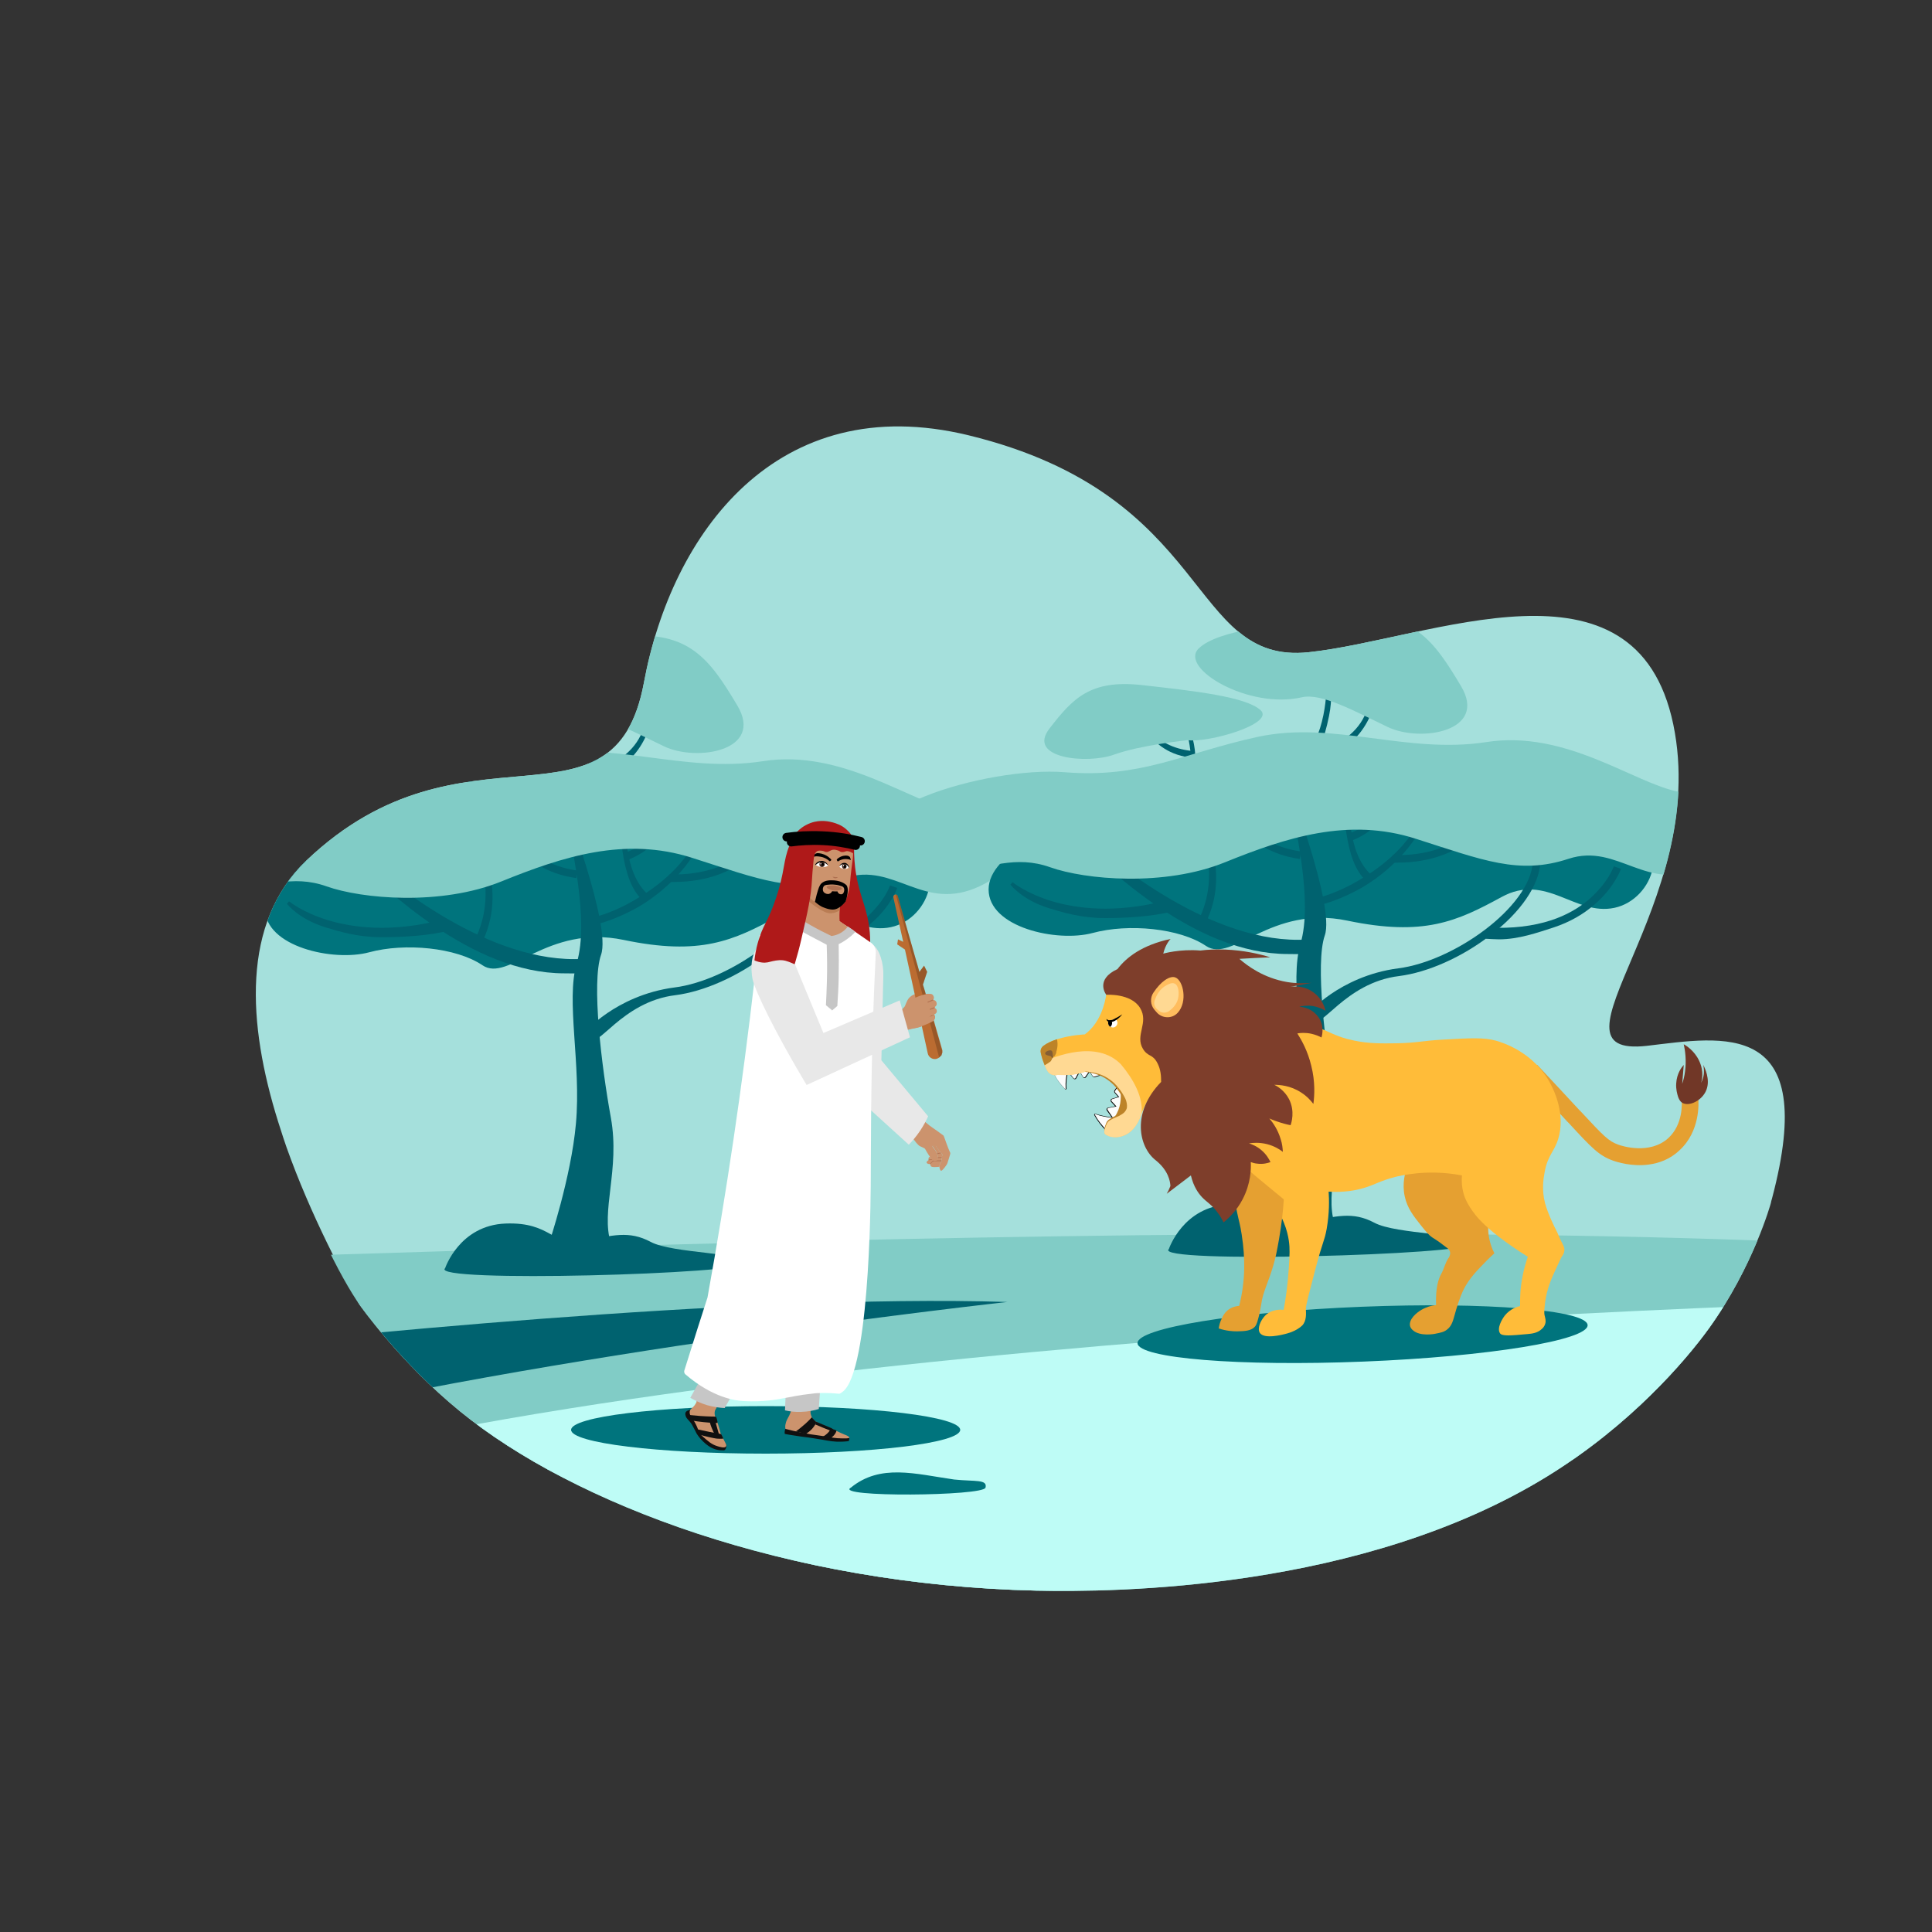 <?xml version="1.0" encoding="utf-8"?>
<!-- Generator: Adobe Illustrator 26.0.1, SVG Export Plug-In . SVG Version: 6.00 Build 0)  -->
<svg version="1.1" id="Layer_1" xmlns="http://www.w3.org/2000/svg" xmlns:xlink="http://www.w3.org/1999/xlink" x="0px" y="0px"
	 viewBox="0 0 1000 1000" style="enable-background:new 0 0 1000 1000;" xml:space="preserve">
<rect x="0" y="0" width="1000" height="1000" fill="#333333" stroke="none"/>
<style type="text/css">
	.st0{clip-path:url(#SVGID_00000057866465029000726490000010301495581715169980_);fill:#A5E0DC;}
	.st1{opacity:0.11;clip-path:url(#SVGID_00000057866465029000726490000010301495581715169980_);}
	.st2{clip-path:url(#SVGID_00000057866465029000726490000010301495581715169980_);fill:#81CCC6;}
	.st3{clip-path:url(#SVGID_00000057866465029000726490000010301495581715169980_);fill:#BEFCF6;}
	.st4{clip-path:url(#SVGID_00000057866465029000726490000010301495581715169980_);fill:#00626F;}
	.st5{clip-path:url(#SVGID_00000057866465029000726490000010301495581715169980_);fill:#00747D;}
	.st6{clip-path:url(#SVGID_00000057866465029000726490000010301495581715169980_);}
	.st7{fill:#00626F;}
	.st8{fill:#00747D;}
	.st9{fill:#81CCC6;}
	.st10{fill:#CC936D;}
	.st11{opacity:0.41;fill:#C47947;}
	.st12{fill:#AF7151;}
	.st13{fill:#BB6C31;}
	.st14{opacity:0.19;}
	.st15{fill:#E8E8E8;}
	.st16{fill:#101010;}
	.st17{fill:#C6C6C6;}
	.st18{fill:#AF1919;}
	.st19{fill:#FFFFFF;}
	.st20{fill:#BA7D54;}
	.st21{fill:#513328;}
	.st22{fill:none;stroke:#000000;stroke-width:4.438;stroke-linecap:round;stroke-linejoin:round;stroke-miterlimit:10;}
	.st23{fill:#E5A031;}
	.st24{fill-rule:evenodd;clip-rule:evenodd;fill:#713727;}
	.st25{fill:#FFBC39;}
	.st26{fill:#FCFCFC;}
	.st27{fill:#BD8328;}
	.st28{fill:#FFD993;}
	.st29{fill:#845E34;}
	.st30{fill:#7E3E2B;}
	.st31{fill:#FFBD5E;}
</style>
<g>
	<g>
		<g>
			<defs>
				<path id="SVGID_1_" d="M917.2,620.3c-0.3,1-0.5,1.7-0.6,2.4c0,0-9,32.8-32.1,64.9c-12,16.6-40.5,50-83.7,76.6
					c-95.9,59-223.9,60-264.3,59.1c-129.1-2.9-239.7-44.9-298.4-92.8c-30.8-25.1-51.8-54.9-51.8-54.9c-9.6-13.6-27.8-48.3-42.4-95.2
					c-15.7-50.3-19.2-102.7,14.7-135c81.5-77.6,159.1-8.4,174.7-92.1c14.3-77.2,68.8-152.1,168.1-128
					c127.4,31,113.3,118.8,175.9,112.3c62.5-6.6,169.5-55.7,188.9,37.4c19.3,93.1-71.3,172.9-13.6,166.3
					C891.7,536.7,942,526.7,917.2,620.3z"/>
			</defs>
			<clipPath id="SVGID_00000059292387587880566590000013276744472834274967_">
				<use xlink:href="#SVGID_1_"  style="overflow:visible;"/>
			</clipPath>
			<path style="clip-path:url(#SVGID_00000059292387587880566590000013276744472834274967_);fill:#A5E0DC;" d="M917.2,620.3
				c-0.2,0.8-0.4,1.6-0.6,2.4c-8.9,32.6-20,57.5-28.4,73.6c-7.3,14-12.6,21.4-12.6,21.4c-40.7,28.8-163.8,107.8-339.2,105.6
				c-166.5-2.1-283-76.3-324.4-105.6c-6.6-9.9-15.8-24.2-25.8-42.1c-14.3-25.5-31.3-59.8-42.4-95.2c-15.7-50.3-19.2-102.7,14.7-135
				c81.5-77.6,159.1-8.4,174.7-92.1c14.3-77.2,68.8-152.1,168.1-128c127.4,31,113.3,118.8,175.9,112.3
				c62.5-6.6,169.5-55.7,188.9,37.4c19.3,93.1-71.3,172.9-13.6,166.3C891.7,536.7,942,526.7,917.2,620.3z"/>
			<path style="opacity:0.11;clip-path:url(#SVGID_00000059292387587880566590000013276744472834274967_);" d="M507.4,698.3
				l-9.3-13.7l9.5,12.7C507.4,697.5,507.4,697.8,507.4,698.3z"/>
			<path style="clip-path:url(#SVGID_00000059292387587880566590000013276744472834274967_);fill:#81CCC6;" d="M1120.4,660
				c-16.5,28.6-39.3,53.2-64.8,74c-52.7,42.6-115.5,70.9-179.7,91.5c0.8-0.2,1.6-0.5,2.4-0.8c-205.2,0.1-413.1,0.2-608.1,0.1
				c0.3,0.1,0.5,0.2,0.8,0.3C184.3,794.3,96.1,741,60.2,652.4C191,651.1,877.9,617.8,1120.4,660z"/>
			<path style="clip-path:url(#SVGID_00000059292387587880566590000013276744472834274967_);fill:#BEFCF6;" d="M1114.4,669.9
				c-15.9,24.5-36.3,45.7-58.8,64.1c-50.2,40.7-109.8,68.2-170.8,88.6c-206.2,6.2-417.9,0.3-614.7,2.3c-3.9-1.4-7.9-2.9-11.8-4.4
				c-26.1-9.9-51.6-21.8-75.6-36c-13.1-7.8-25.9-16.3-38-25.6C431.1,686.6,958.9,672.5,1114.4,669.9z"/>
			<path style="clip-path:url(#SVGID_00000059292387587880566590000013276744472834274967_);fill:#00626F;" d="M521.4,673.9
				c0,0-239.5,26.3-399.3,66.1c-13.3-12.3-25-25.4-35.1-39.2C163.2,692.3,383.1,669.6,521.4,673.9z"/>
			<path style="clip-path:url(#SVGID_00000059292387587880566590000013276744472834274967_);fill:#00747D;" d="M440.4,770
				c15.3-12.5,33.3-7.1,53.5-4.2c10.9,1.1,17.3-0.2,16.2,4.2C509.1,774.4,431.2,775.1,440.4,770z"/>
			<g style="clip-path:url(#SVGID_00000059292387587880566590000013276744472834274967_);">
				<g>
					<path class="st7" d="M240.8,421.9c3.8-6,4.1-14.2,3-24c-0.9-7.3-3.4-12.2-3.5-12.4l-1.5,0.6c0.1,0.2,7.4,21-0.9,34L240.8,421.9
						z"/>
				</g>
				<g>
					<path class="st7" d="M243.3,402.2l0.3-3.5c-9.1-0.7-17.6-4-22.6-11c-3.7-5.2-5.4-10.5-5.4-10.5l-1.5,0.3
						c0,0.2,1.2,5.8,5.4,11.7C223.4,394.6,230.6,401.3,243.3,402.2z"/>
				</g>
				<g>
					<path class="st7" d="M300.1,408.6c7.1-5.8,10.7-15.7,13.2-28c1.9-9.2,0.8-16.2,0.8-16.5l-2.1,0.1c0,0.3,0.6,28.5-14.7,41
						L300.1,408.6z"/>
				</g>
				<g>
					<path class="st7" d="M306.5,403.6l-1.1-4.3c11.4-2.8,21.4-8.8,26.2-18.7c3.6-7.4,4.5-14.4,4.5-14.5l2,0.1
						c0,0.3-0.3,7.6-4.3,15.9C330.1,389.7,322.4,399.7,306.5,403.6z"/>
				</g>
				<path class="st8" d="M175.6,438.2c-0.5-0.1-38.4,12.6-38.4,32.2c0,19.6,35.3,27.5,53.9,22.5c18.5-5,45-2.5,58.6,6.7
					c13.5,9.2,33.4-21.4,73.1-13.1s56.8,0.4,79.9-12.2c23.1-12.7,38.1,9.9,58.4,5.6c20.4-4.3,31.6-35.5,2.9-45.6
					c-28.6-10.1-139.1-22.2-159.5-20.2C284.1,416.1,175.6,438.2,175.6,438.2z"/>
				<g>
					<path class="st7" d="M284.2,643.4c0,0,11.4-33.9,13.9-61.8c2.8-30.9-5.3-63.7,0.4-83c6.7-22.7-2.8-60.1-6.8-84.4
						c0,0,24.8,64.7,19.4,80c-5,14.4,0.2,57.6,5.1,84.4c4.8,26.8-5.4,48.2,0,64.9C316.3,643.4,292.4,651.4,284.2,643.4z"/>
					<g>
						<path class="st7" d="M305,537.4l-3-2.5c0.2-0.2,4.4-5.1,12.3-10.5c7.3-5,19.3-11.3,34.9-13.3c28.4-3.6,68-31.4,69.6-55
							l3.9,0.3c-0.8,11.9-10.2,25.7-26,37.7c-14.7,11.3-32.3,19.1-47.1,21C321.4,518.5,308.7,544.4,305,537.4z"/>
					</g>
					<g>
						<path class="st7" d="M309.6,478.2l-0.9-3.8c0.2,0,9-2.2,19.7-8.5c9.9-5.8,24.6-15.8,33.2-33.4l2.4,1.2
							c-9.1,18.5-23.3,29.7-33.7,35.8C319,475.9,310,478.1,309.6,478.2z M309.1,476.2l-0.5-1.9c0,0,0,0,0,0L309.1,476.2z"/>
					</g>
					<g>
						<path class="st7" d="M332.7,466c-6-5.4-8.8-14.3-10.5-25.3c-1.3-8.2,0-14.3,0-14.6l1.9,0.1c0,0.3-1.7,25.1,11.2,36.7
							L332.7,466z"/>
					</g>
					<g>
						<path class="st7" d="M348.9,456.5c-0.8,0-1.6,0-2.5,0l0.1-3.9c18.2,0.5,30.1-5.1,37-10c7.4-5.3,10.6-10.7,10.6-10.8l1.7,1
							c-0.1,0.2-2.3,7-10.3,12.8C378.4,450.5,366.9,456.5,348.9,456.5z"/>
					</g>
					<g>
						<path class="st7" d="M292.1,503.8c-48.2,0-92.6-44.1-110.2-59.9c-3.1-2.8-6.1-5.5-6.9-5.8c0,0,0.2,0.1,0.5,0.1v-3.9
							c1.4,0,2.6,1.1,9,6.7c17.9,16,69.1,58.2,117.5,55.3l-2.8,7.5C297.6,503.9,293.8,503.8,292.1,503.8z"/>
					</g>
					<g>
						<path class="st7" d="M197.4,485.1c-12.1,0-21.7-2.9-28.9-5.1c-13.9-4.3-19.7-11.9-20-12.2l1.1-1.3c0.1,0.1,7,5.8,20.2,9.8
							c12.2,3.7,32.4,6.7,59.3-0.3l4.5,5.4C221.4,484.6,206.8,485.1,197.4,485.1z"/>
					</g>
					<g>
						<path class="st7" d="M250.3,486.1l-3.6-1.6c11.6-25.5-2.2-51.6-2.3-51.9l1.5-0.9c0.2,0.3,4.3,6.8,6.9,16.8
							C255.3,457.7,256.8,471.7,250.3,486.1z"/>
					</g>
					<g>
						<path class="st7" d="M251.1,456.5c-10.2,0-18.5-10.9-23.3-16.3c-1.2-1.3-2.9-4-3.4-3.4c0,0-0.9-1-0.5-1l1.2,0.2
							c1.2,1,2.1,0.7,4.8,3.8c4.5,5.1,13.3,13.4,22.1,12.7l0.3,3.9C251.9,456.4,251.5,456.5,251.1,456.5z"/>
					</g>
					<g>
						<path class="st7" d="M298.3,454.5c-15.8-2.2-24.7-9.6-29.4-15.4c-5.1-6.4-6.5-12.2-6.5-12.4l3.8-0.9c0,0.1,1.3,5.3,5.9,11
							c6.2,7.6,15.2,12.2,26.8,13.8L298.3,454.5z"/>
					</g>
					<g>
						<path class="st7" d="M324.1,445.4l-1.3-3.7c9.7-3.5,18-9.7,21.3-18.8c2.5-6.9,2.7-13.1,2.7-13.1l1.8-0.1
							c0,0.3,0.4,6.7-2.3,14.3C343.5,431.1,337.6,440.5,324.1,445.4z"/>
					</g>
					<g>
						<path class="st7" d="M401.3,496.1c-2,0-4.8-0.2-6.8-0.3l1.4-5.8c12.1,0.6,23-0.7,32.5-3.8c7.5-2.5,14.2-6.2,19.7-11
							c4.9-4.3,8.1-8.6,9.9-11.5c1.9-3.2,2.7-5.3,2.7-5.4l3.7,1.3c-0.1,0.4-3.4,9.6-13.6,18.4c-5.9,5.2-13,9.2-21.1,11.9
							C421.4,492.7,411.6,496.1,401.3,496.1z"/>
					</g>
				</g>
				<path class="st9" d="M85.2,454.5c0,0,13.6,10.5,32.8,7.5c19.2-3,33.1-9.6,51.1-3.2c18,6.4,59,10.2,90.5-2.6
					c31.6-12.8,63.8-23.3,98.6-12.2c34.8,11.1,53.5,18.9,79.2,10.4c25.8-8.4,40.3,18.1,69.7,4.3c29.5-13.8,10.1-34.7-12.8-39
					c-22.8-4.3-58.2-32.2-99.5-25.7c-41.2,6.4-78.9-11.2-118.3-2.7c-39.4,8.5-60.1,21.4-100.1,18.2C136.6,406.4,55,430.8,85.2,454.5
					z"/>
				<path class="st9" d="M299.3,370.9c10.2-2.3,27.4,7.3,44.4,15.4c16.9,8.1,52,2.4,37.9-21.2c-14.1-23.6-24.8-38.9-58.5-35.7
					c-33.7,3.2-67.5,6.4-77.4,16.4C235.9,355.8,271.7,377.2,299.3,370.9z"/>
			</g>
			<path style="clip-path:url(#SVGID_00000059292387587880566590000013276744472834274967_);fill:#00626F;" d="M230.4,656.4
				c0,0,7.4-22.2,31.3-23.1c23.9-0.9,24.3,12.2,39.9,9.1c15.6-3,23.9-5.6,35.2,0.4c11.3,6.1,49.1,5.4,49.4,11
				C386.5,659.4,221.5,664.2,230.4,656.4z"/>
			<g style="clip-path:url(#SVGID_00000059292387587880566590000013276744472834274967_);">
				<g>
					<path class="st7" d="M615.4,411.9c3.8-6,4.1-14.2,3-24c-0.9-7.3-3.4-12.2-3.5-12.4l-1.5,0.6c0.1,0.2,7.4,21-0.9,34L615.4,411.9
						z"/>
				</g>
				<g>
					<path class="st7" d="M617.9,392.3l0.3-3.5c-9.1-0.7-17.6-4-22.6-11c-3.7-5.2-5.4-10.5-5.4-10.5l-1.5,0.3
						c0,0.2,1.2,5.8,5.4,11.7C597.9,384.7,605.2,391.3,617.9,392.3z"/>
				</g>
				<g>
					<path class="st7" d="M674.7,398.6c7.1-5.8,10.7-15.7,13.2-28c1.9-9.2,0.8-16.2,0.8-16.5l-2.1,0.1c0,0.3,0.6,28.5-14.7,41
						L674.7,398.6z"/>
				</g>
				<g>
					<path class="st7" d="M681.1,393.7l-1.1-4.3c11.4-2.8,21.4-8.8,26.2-18.7c3.6-7.4,4.5-14.4,4.5-14.5l2,0.1
						c0,0.3-0.3,7.6-4.3,15.9C704.7,379.7,696.9,389.7,681.1,393.7z"/>
				</g>
				<path class="st8" d="M550.1,428.2c-0.5-0.1-38.4,12.6-38.4,32.2c0,19.6,35.3,27.5,53.9,22.5c18.5-5,45-2.5,58.6,6.7
					c13.5,9.2,33.4-21.4,73.1-13.1c39.7,8.3,56.8,0.4,79.9-12.2c23.1-12.7,38.1,9.9,58.4,5.6c20.4-4.3,31.6-35.5,2.9-45.6
					c-28.6-10.1-139.1-22.2-159.5-20.2C658.7,406.1,550.1,428.2,550.1,428.2z"/>
				<g>
					<path class="st7" d="M658.8,633.4c0,0,11.4-33.9,13.9-61.8c2.8-30.9-5.3-63.7,0.4-83c6.7-22.7-2.8-60.1-6.8-84.4
						c0,0,24.8,64.7,19.4,80c-5,14.4,0.2,57.6,5.1,84.4c4.8,26.8-5.4,48.2,0,64.9C690.8,633.4,667,641.4,658.8,633.4z"/>
					<g>
						<path class="st7" d="M679.6,527.5l-3-2.5c0.2-0.2,4.4-5.1,12.3-10.5c7.3-5,19.3-11.3,34.9-13.3c28.4-3.6,68-31.4,69.6-55
							l3.9,0.3c-0.8,11.9-10.2,25.7-26,37.7c-14.7,11.3-32.3,19.1-47.1,21C695.9,508.6,683.2,534.4,679.6,527.5z"/>
					</g>
					<g>
						<path class="st7" d="M684.1,468.2l-0.9-3.8c0.2,0,9-2.2,19.7-8.5c9.9-5.8,24.6-15.8,33.2-33.4l2.4,1.2
							c-9.1,18.5-23.3,29.7-33.7,35.8C693.5,465.9,684.5,468.1,684.1,468.2z M683.7,466.3l-0.5-1.9c0,0,0,0,0,0L683.7,466.3z"/>
					</g>
					<g>
						<path class="st7" d="M707.3,456.1c-6-5.4-8.8-14.3-10.5-25.3c-1.3-8.2,0-14.3,0-14.6l1.9,0.1c0,0.3-1.7,25.1,11.2,36.7
							L707.3,456.1z"/>
					</g>
					<g>
						<path class="st7" d="M723.4,446.5c-0.8,0-1.6,0-2.5,0l0.1-3.9c18.2,0.5,30.1-5.1,37-10c7.4-5.3,10.6-10.7,10.6-10.8l1.7,1
							c-0.1,0.2-2.3,7-10.3,12.8C753,440.5,741.4,446.5,723.4,446.5z"/>
					</g>
					<g>
						<path class="st7" d="M666.7,493.8c-48.2,0-92.6-44.1-110.2-59.9c-3.1-2.8-6.1-5.5-6.9-5.8c0,0,0.2,0.1,0.5,0.1v-3.9
							c1.4,0,2.6,1.1,9,6.7c17.9,16,69.1,58.2,117.5,55.3l-2.8,7.5C672.1,493.9,668.3,493.8,666.7,493.8z"/>
					</g>
					<g>
						<path class="st7" d="M571.9,475.2c-12.1,0-21.7-2.9-28.9-5.1c-13.9-4.3-19.7-11.9-20-12.2l1.1-1.3c0.1,0.1,7,5.8,20.2,9.8
							c12.2,3.7,32.4,6.7,59.3-0.3l4.5,5.4C595.9,474.6,581.4,475.2,571.9,475.2z"/>
					</g>
					<g>
						<path class="st7" d="M624.8,476.1l-3.6-1.6c11.6-25.5-2.2-51.6-2.3-51.9l1.5-0.9c0.2,0.3,4.3,6.8,6.9,16.8
							C629.8,447.7,631.4,461.7,624.8,476.1z"/>
					</g>
					<g>
						<path class="st7" d="M625.6,446.5c-10.2,0-18.5-10.9-23.3-16.3c-1.2-1.3-2.9-4-3.4-3.4c0,0-0.9-1-0.5-1l1.2,0.2
							c1.2,1,2.1,0.7,4.8,3.8c4.5,5.1,13.3,13.4,22.1,12.7l0.3,3.9C626.4,446.5,626,446.5,625.6,446.5z"/>
					</g>
					<g>
						<path class="st7" d="M672.8,444.6c-15.8-2.2-24.7-9.6-29.4-15.4c-5.1-6.4-6.5-12.2-6.5-12.4l3.8-0.9c0,0.1,1.3,5.3,5.9,11
							c6.2,7.6,15.2,12.2,26.8,13.8L672.8,444.6z"/>
					</g>
					<g>
						<path class="st7" d="M698.6,435.5l-1.3-3.7c9.7-3.5,18-9.7,21.3-18.8c2.5-6.9,2.7-13.1,2.7-13.1l1.8-0.1
							c0,0.3,0.4,6.7-2.3,14.3C718.1,421.1,712.1,430.6,698.6,435.5z"/>
					</g>
					<g>
						<path class="st7" d="M775.9,486.2c-2,0-4.8-0.2-6.8-0.3l1.4-5.8c12.1,0.6,23-0.7,32.5-3.8c7.5-2.5,14.2-6.2,19.7-11
							c4.9-4.3,8.1-8.6,9.9-11.5c1.9-3.2,2.7-5.3,2.7-5.4l3.7,1.3c-0.1,0.4-3.4,9.6-13.6,18.4c-5.9,5.2-13,9.2-21.1,11.9
							C795.9,482.7,786.1,486.2,775.9,486.2z"/>
					</g>
				</g>
				<path class="st9" d="M459.7,444.6c0,0,13.6,10.5,32.8,7.5c19.2-3,33.1-9.6,51.1-3.2c18,6.4,59,10.2,90.5-2.6
					c31.6-12.8,63.8-23.3,98.6-12.2c34.8,11.1,53.5,18.9,79.2,10.4c25.8-8.4,40.3,18.1,69.7,4.3c29.5-13.8,10.1-34.7-12.8-39
					c-22.8-4.3-58.2-32.2-99.5-25.7c-41.2,6.4-78.9-11.2-118.3-2.7C611.7,390,591,402.9,551,399.7
					C511.1,396.5,429.6,420.8,459.7,444.6z"/>
				<path class="st9" d="M614.7,383.1c0,0-24.3,2.5-38.1,7.5c-13.8,5-45.4,2-33.4-13.5c12-15.5,21-25.5,47.9-22.5
					c26.9,3,53.8,6,61.4,13C660,374.7,625.2,384.6,614.7,383.1z"/>
				<path class="st9" d="M673.9,360.9c10.2-2.3,27.4,7.3,44.4,15.4c16.9,8.1,52,2.4,37.9-21.2c-14.1-23.6-24.8-38.9-58.5-35.7
					c-33.7,3.2-67.5,6.4-77.4,16.4C610.4,345.9,646.2,367.3,673.9,360.9z"/>
			</g>
			<path style="clip-path:url(#SVGID_00000059292387587880566590000013276744472834274967_);fill:#00626F;" d="M605,646.5
				c0,0,7.4-22.2,31.3-23.1c23.9-0.9,24.3,12.2,39.9,9.1c15.6-3,23.9-5.6,35.2,0.4c11.3,6.1,49.1,5.4,49.4,11
				C761.1,649.5,596.1,654.2,605,646.5z"/>
			
				<ellipse style="clip-path:url(#SVGID_00000059292387587880566590000013276744472834274967_);fill:#00747D;" cx="396.3" cy="740.1" rx="100.7" ry="12.3"/>
			
				<ellipse transform="matrix(0.999 -4.011748e-02 4.011748e-02 0.999 -27.142 28.856)" style="clip-path:url(#SVGID_00000059292387587880566590000013276744472834274967_);fill:#00747D;" cx="705.4" cy="690.7" rx="116.6" ry="14.2"/>
		</g>
	</g>
	<g>
		<g>
			<g>
				<g>
					<g>
						<path class="st10" d="M483.7,527.5C483.7,527.5,483.7,527.5,483.7,527.5c-0.2,0.4-0.5,0.8-0.9,1.1c-1.2,0.9-4.6,2.2-6.4,2.9
							c-1.9,0.7-5,1-6,1.4c-0.2,0.1-0.8,0.2-1.5,0.4c-0.8,0.2-1.7,0.4-2.3,0.7c0,0-3.5-8.9-3.2-9.1c0.9-0.4,2.2-1.4,3.3-2.3
							c0.7-0.6,1.3-1.3,1.6-1.7c0.5-0.9,1-2.9,2.1-4.2c1.4-1.6,3-2.3,4.7-2.3l5.2,0c1.2,0,2.3-0.2,2.9,1.2c0.1,0.3,0.2,0.5,0.2,0.8
							c0,0.3-0.1,0.6-0.2,0.8c0,0.1-0.1,0.2-0.2,0.3c0.1,0,0.3,0,0.4,0.1c0.6,0.2,1.2,0.6,1.4,1.5c0.2,0.9-0.2,1.5-0.7,1.9
							c-0.1,0-0.1,0.1-0.1,0.2c0,0.1-0.1,0.2-0.1,0.2c0,0.1,0,0.1,0,0.2c0,0.1,0.1,0.2,0.2,0.3c0.3,0.2,0.6,0.4,0.7,0.9
							c0.4,1.3-0.5,1.9-1.1,2.2c-0.1,0-0.1,0.1-0.2,0.1c-0.1,0-0.1,0.1,0,0.2c0,0,0.1,0,0.1,0.1c0,0,0,0,0,0c0,0,0,0,0,0
							c0,0,0,0,0.1,0.1c0,0,0,0,0,0c0,0,0.1,0.1,0.1,0.1c0,0,0.1,0.1,0.1,0.2c0,0.1,0,0.1,0.1,0.2c0,0.1,0,0.2,0,0.2
							c0,0.1,0,0.2,0,0.3c0,0.1,0,0.2,0,0.3C483.8,527.1,483.8,527.3,483.7,527.5z"/>
						<path class="st11" d="M483.5,525.4c-0.2,0-0.4,0.1-0.6,0.1c-0.5,0.2-1.1,0.4-1.5,0.8c0.1,0.2,0.3,0.3,0.5,0.2
							c0.1,0,0.5-0.2,0.9,0c0.4,0.2,0.5,0.8,0.9,1C484,526.8,484,525.8,483.5,525.4z"/>
						<g>
							<path class="st12" d="M483.6,525.1l-2.2,0.9c-0.1,0-0.2,0.2-0.1,0.3c0,0.1,0.2,0.2,0.3,0.1l2-0.8c-0.1-0.1-0.1-0.1-0.2-0.2
								c-0.1,0-0.1-0.1,0-0.2C483.4,525.2,483.5,525.2,483.6,525.1z"/>
						</g>
						<g>
							<g>
								<path class="st12" d="M483,517.3l-2.8,1.2c-0.1,0-0.2,0.2-0.1,0.3c0,0.1,0.2,0.2,0.3,0.1l2.8-1.2c-0.1,0-0.2-0.1-0.4-0.1
									C482.8,517.5,482.9,517.4,483,517.3z"/>
							</g>
						</g>
						<g>
							<g>
								<g>
									<path class="st12" d="M483.7,521.3l-2.3,0.9c-0.1,0-0.2,0.2-0.1,0.3c0,0.1,0.2,0.2,0.3,0.1l2.1-0.8
										C483.6,521.6,483.6,521.4,483.7,521.3z"/>
								</g>
							</g>
						</g>
					</g>
				</g>
				<g>
					<path class="st13" d="M478.8,513.2l0.4,1.4c-0.6,0.1-1.2,0.3-1.7,0.4c-1.3,0.4-2.4,0.8-3.7,1.4l-0.2-1.1l-5.2-23.8l-4-2.7
						l0.4-2.6l2.7,1.3l-5.1-23c0-0.2,0-0.4,0-0.6c0.1-0.4,0.5-0.8,0.9-0.9c0.3-0.1,0.6,0,0.8,0.1c0,0,0.1,0,0.1,0.1c0,0,0,0,0,0
						c0.1,0.1,0.3,0.2,0.4,0.3c0,0,0,0,0,0.1c0.1,0.1,0.1,0.2,0.1,0.3l9.1,31.9l0,0l1,3.4c0,0,0,0,0,0l1.1,3.9l0.2-0.3l0.1-0.2
						l2.1-2.8l1.6,3.2l-1.7,5.1l0,0.1l-0.5,1.4L478.8,513.2z"/>
					<path class="st13" d="M487.4,545.9c0,0,0,0.1,0,0.1c0,0.1,0,0.1-0.1,0.2c0,0,0,0.1-0.1,0.1c0,0,0,0.1-0.1,0.1c0,0,0,0,0,0
						c0,0,0,0.1-0.1,0.1c0,0,0,0,0,0c-0.1,0.1-0.1,0.2-0.2,0.2c0,0,0,0,0,0c0,0-0.1,0.1-0.1,0.1c0,0-0.1,0.1-0.1,0.1
						c-0.1,0.1-0.1,0.2-0.2,0.2c0,0-0.1,0.1-0.1,0.1c-0.1,0.1-0.2,0.1-0.2,0.2c0,0,0,0,0,0c0,0,0,0,0,0c-0.4,0.3-0.9,0.5-1.5,0.7
						c-2,0.4-4-0.9-4.4-2.9l-3.1-14.2l-0.4-2l4.1-2.3l1.8-1l0.7,2.4l4.4,15.3c0,0.1,0.1,0.3,0.1,0.4c0,0,0,0.1,0,0.1
						c0,0,0,0.1,0,0.1c0,0,0,0.1,0,0.1c0,0,0,0.1,0,0.1c0,0,0,0.1,0,0.1c0,0,0,0.1,0,0.1c0,0,0,0,0,0c0,0,0,0.1,0,0.1c0,0,0,0,0,0
						c0,0,0,0.1,0,0.1c0,0,0,0.1,0,0.1c0,0,0,0.1,0,0.1C487.5,545.4,487.5,545.7,487.4,545.9z"/>
					<path class="st14" d="M478.8,513.2l0.4,1.4c-0.6,0.1-1.2,0.3-1.7,0.4l-0.2-0.9l-7.7-28.9l-1.3-4.9l-4.6-17.2
						c0.1,0,0.3,0,0.4,0.1c0,0,0.1,0,0.1,0.1c0,0,0,0,0,0c0.1,0.1,0.3,0.2,0.4,0.3c0,0,0,0,0,0.1c0.1,0.1,0.1,0.2,0.1,0.3l9.1,31.9
						l0,0l1,3.4c0,0,0,0,0,0l1.1,3.9l0.2-0.3l0.1-0.2l2.1-2.8l1.6,3.2l-1.7,5.1l0,0.1l-0.5,1.4L478.8,513.2z"/>
					<path class="st14" d="M487.4,545.9c0,0,0,0.1,0,0.1c0,0.1,0,0.1-0.1,0.2c0,0,0,0.1-0.1,0.1c0,0,0,0.1-0.1,0.1c0,0,0,0,0,0
						c0,0,0,0.1-0.1,0.1c0,0,0,0,0,0c-0.1,0.1-0.1,0.2-0.2,0.2c0,0,0,0,0,0c0,0-0.1,0.1-0.1,0.1c0,0-0.1,0.1-0.1,0.1
						c-0.1,0.1-0.1,0.2-0.2,0.2c0,0-0.1,0.1-0.1,0.1c-0.1,0.1-0.2,0.1-0.3,0.2c0-0.3-0.1-0.6-0.1-0.8l-4.6-17.4l-0.7-2.5l1.8-1
						l0.7,2.4l4.4,15.3c0,0.1,0.1,0.3,0.1,0.4c0,0,0,0.1,0,0.1c0,0,0,0.1,0,0.1c0,0,0,0.1,0,0.1c0,0,0,0.1,0,0.1c0,0,0,0,0,0.1
						c0,0,0,0,0,0.1c0,0,0,0.1,0,0.1c0,0,0,0,0,0c0,0,0,0.1,0,0.1c0,0,0,0,0,0c0,0,0,0.1,0,0.1c0,0,0,0.1,0,0.1c0,0,0,0.1,0,0.1
						C487.5,545.4,487.5,545.7,487.4,545.9z"/>
				</g>
				<path class="st10" d="M483.1,528.4c-0.1,0.1-0.2,0.2-0.3,0.2c-0.4,0.3-0.9,0.5-1.5,0.8c-1.3,0.6-3,1.3-4.3,1.8
					c-0.2,0.1-0.4,0.2-0.6,0.2c-1.9,0.7-5,1-6,1.4l5.9-4.1l4.3-2.3l1.9-0.6l1-0.5C484.2,525.8,484,527.5,483.1,528.4z"/>
			</g>
		</g>
		<g>
			<path class="st10" d="M487.8,597.6c-0.4,1.1-0.4,3.5-0.4,3.5c-1.1,1.2-1.2,2.8-1.2,2.8s-3.6,0.5-4.3-0.2
				c-0.5-0.5-0.3-1.2-0.3-1.2s0,0,0,0c0,0-0.2,0-0.3,0c0,0-0.1,0-0.1,0c-0.2,0-0.6,0-0.9-0.1c-0.1,0-0.1,0-0.1-0.1
				c-0.1,0-0.2-0.1-0.3-0.2c0,0,0,0-0.1,0c0,0,0,0,0,0c0,0,0,0-0.1-0.1c-0.5-0.7,1-1.6,1-1.6s-0.1-0.1-0.1-0.2c0,0,0,0,0,0
				c0,0,0,0,0,0c0,0,0,0,0-0.1c0,0,0-0.1,0-0.1c0,0,0-0.1,0-0.1c0,0,0,0,0-0.1c0,0,0,0,0-0.1c0,0,0,0,0-0.1c0,0,0-0.1,0-0.1
				c0,0,0,0,0-0.1c0.1-0.2,0.2-0.3,0.4-0.5c0,0,0,0,0.1-0.1c0,0,0.1,0,0.1-0.1c0,0,1.7,3,3.5,1.7c1.8-1.3-0.4-5.1-1.3-6.1
				c-0.5-0.6-0.8-1.3-0.8-1.3l1.7-0.4C484.6,594.1,487.8,597.6,487.8,597.6z"/>
			<path class="st12" d="M485.1,599.4l2.4-0.1l0-0.3c0,0-1.6-0.1-2.6,0.1c-0.6,0.1-3.1,2.7-3.7,3.4l0,0c0.3,0,0.4,0,0.4,0l0.9-1
				c0.3-0.3,0.7-0.5,1.1-0.5l3.8,0l0-0.4l-4.2,0.1l0.3-0.4L485.1,599.4z"/>
			<path class="st12" d="M483,600l0.2,0.3l-2.4,0.2c0,0-0.1-0.1-0.2-0.3L483,600z"/>
			<polygon class="st12" points="484.9,597 486.9,596.6 487.3,596.8 485,597.4 			"/>
			<path class="st10" d="M491.9,596.8c0.1,0.3-1,3.5-1.5,5.2c-0.3,1-2.4,3.6-3,3.9c-0.6,0.4-1-0.7-1.2-2c0,0,0.1-1.6,1.2-2.8
				c0,0,0-2.4,0.4-3.5c0,0-3.2-3.5-3.5-4.8l-1.7,0.4c0,0,0.3,0.8,0.8,1.3l0,0c0.1,0.1,0.1,0.2,0.2,0.2c0.3,0.3,0.6,0.8,0.9,1.4
				c0.8,1.5,1.5,3.6,0.3,4.5c-1,0.7-2,0.1-2.7-0.6c-0.3-0.3-0.5-0.7-0.7-0.9c0,0,0-0.1,0-0.1c0,0,0,0,0-0.1c0,0,0,0,0,0c0,0,0,0,0,0
				l0,0c0,0-1.5-2.2-2.5-4.1c-0.4-0.8-2.4-1.1-3.4-2c-1-0.9-1.8-2-2.6-3.1c-0.8-1.1-1.1-2.1-1.6-4.3c-0.2-1-4.2-3.1-4.2-3.1l7.6-5.6
				c1.7,2.1,6.1,5.8,8.4,7.3c2.3,1.5,4.3,3.1,5.3,3.8C488.7,588.3,490.6,594.2,491.9,596.8z"/>
		</g>
		<g>
			<path class="st15" d="M470.4,592.5c1.8-1.9,3.9-4.3,5.9-7.3c1.8-2.7,3.1-5.2,4.1-7.4c-8.1-9.7-16.1-19.3-24.2-29l1-43.7
				c0.1-3.2-0.3-6.4-1.3-9.5c-1.2-3.8-2.7-5.7-5.4-7.8c-0.7-0.6-5.7-1.1-7-0.6c-0.3,0.2-0.7,0.4-1.2,0.8c-1.9,1.4-3.3,2.9-4.4,4.4
				c-2.2,3.2-3.6,7.8-3.9,9.7c-1.2,6.5,0.1,29.8,4.5,61.4C449.2,573.2,459.8,582.9,470.4,592.5z"/>
			<g>
				<path class="st16" d="M376.1,748.3c-0.1,0.4-0.2,0.8-0.4,1.4c-0.1,0.2-0.1,0.3-0.2,0.4c-0.2,0.4-0.6,0.6-1,0.6
					c-1,0-2.5,0-4.1-0.5c-3-0.9-4.9-2.6-6.5-4.1c-2.3-2.2-3.3-4.1-3.5-4.4c-0.2-0.4-0.4-0.9-0.9-1.8c-0.9-1.7-1.3-2.5-1.7-3.1
					c-1.5-2.1-2.3-2.2-2.9-3.9c-0.3-1-0.2-1.6,0-1.9c0.3-0.5,0.8-0.8,1.1-0.9c0.5-0.2,0.9-0.3,1.2-0.4c9.8,5.5,15.2,12,18.3,17.4
					C375.7,747.4,375.9,747.8,376.1,748.3z"/>
				<g>
					<path class="st10" d="M360.5,725.5c3.1,1.6,6.2,3.2,9.3,4.8c2.7-4.3,5.5-8.7,8.2-13c-3.5-1.8-7-3.6-10.5-5.4
						C365.1,716.4,362.8,720.9,360.5,725.5z"/>
					<path class="st10" d="M370.7,728.7c-0.3,0.5-0.7,1.3-0.8,2.3c-0.1,1.2,0.2,2.1,0.5,2.7c1.6,4,2.6,8.2,2.6,8.2l0,0
						c2.2,4.8,3.4,6,2.8,6.8c-0.7,1-3.4,0.2-4.6-0.2c-3-0.9-5-2.8-7.4-4.9c-0.7-0.6-1.1-1.1-1.5-1.6c-1.2-1.8-1-3.6-4.2-8.2
						c-0.5-0.7-1.3-1.8-1.1-3.2c0-0.1,0.1-0.3,0.1-0.4c0.3-0.7,0.7-1.1,1.2-1.5c0,0,0.7-0.6,1.2-1.3c0.5-0.6,0.6-0.9,1.2-2.1
						c0.3-0.5,0.7-1.2,1.2-2.1C364.7,725.1,367.7,726.9,370.7,728.7z"/>
				</g>
				<path class="st16" d="M356.7,732.4c3.7,0.4,7.6,0.7,11.7,0.8c0.7,0,1.5,0,2.2,0.1c0.2,0.4,0.4,0.9,0.5,1.4
					c0.2,0.7,0.3,1.3,0.3,1.8c-0.4,0-0.7,0-1.1,0c-4.2-0.1-8.3-0.6-12.1-1.2C357.7,734.3,357.2,733.4,356.7,732.4z"/>
				<path class="st16" d="M367.4,736.1c0.2,0.9,0.5,1.8,0.9,2.8c0.6,1.5,1.2,2.8,1.8,3.8c0.7,0,1.4-0.1,2.1-0.1
					c-0.6-2.1-1.2-4.2-1.8-6.3c-0.6-0.2-1.1-0.5-1.7-0.7C368.3,735.7,367.8,735.9,367.4,736.1z"/>
				<path class="st16" d="M360.4,739.7c6.4,1.4,9,1.9,9.8,2c0.1,0,0.9,0.1,1.8,0.3c0.5,0.1,1,0.2,1.3,0.3c0.1,0.3,0.3,0.5,0.4,0.8
					c0.3,0.5,0.5,1,0.7,1.5c-0.4,0.1-1,0.1-1.7,0.1c-1.6,0-2.8-0.2-3.6-0.4c-3.1-0.6-6.7-1.6-7.3-1.8
					C361.4,741.6,360.9,740.7,360.4,739.7z"/>
			</g>
			<path class="st17" d="M396.3,691c-7.1,12.6-14.1,25.2-21.2,37.8c-2.4-0.1-5.6-0.5-9.2-1.5c-3.6-1.1-6.5-2.6-8.6-3.8
				c7.6-13.6,15.2-27.2,22.8-40.8C385.5,685.4,390.9,688.2,396.3,691z"/>
			<path class="st18" d="M442.1,436.6c-0.1,2.8-0.1,7.1,0.5,12.3c1.6,13.3,5.4,18.8,7.1,29.6c0.8,4.9,1.2,12.1-0.4,21.2
				c-7.5-1-15-2-22.5-2.9c1.4-20.3,2.9-40.7,4.3-61C434.9,436,438.5,436.3,442.1,436.6z"/>
			<g>
				<path class="st10" d="M421,717c-0.5,4.7-1.1,9.4-1.6,14.1c-3.2-0.5-6.4-1-9.6-1.5c0.6-4.4,1.2-8.8,1.8-13.3
					C414.8,716.5,417.9,716.8,421,717z"/>
				<path class="st10" d="M410.2,727.1c-0.6,3.3-1.5,5.4-2.3,6.7c-0.2,0.4-1,1.6-1.3,3.3c-0.2,0.9-0.3,2,0.1,2.8
					c0.9,1.5,3.5,1.4,5,1.4c1,0,4.7,0.8,12.2,2.3c0,0,4.4,0.9,12.8,1.7c0.1,0,0.8,0.1,1.6-0.2c0.3-0.1,1.3-0.4,1.3-0.9
					c0.1-0.7-1.7-1.4-2.8-1.8c-2.4-1-4.8-2.3-7.2-3.3c-7.3-2.9-8.2-3.7-8.9-4.7c-1.1-1.6-1.3-3.4-1.3-4.5c-2.3-1-4.6-1.9-6.9-2.9
					C411.7,727.1,410.9,727.1,410.2,727.1z"/>
				<path class="st16" d="M406.6,739.6c-0.1,0.1-0.2,0.1-0.2,0.2c-0.1,0.2-0.1,0.5-0.2,0.8c-0.1,0.6-0.1,1.1,0,1.6
					c1.4,0.3,3.5,0.6,6.1,1c4.2,0.7,4.8,0.6,8.5,1.2c7.3,1.1,8.3,1.6,12.2,1.8c2.8,0.1,5-0.1,6.3-0.3c0.1-0.2,0.2-0.4,0.2-0.6
					c0.1-0.4,0.1-0.8,0.1-1.1c-0.3,0.4-2.3,0.3-4,0.3c-3.1,0-5.1-0.5-9-1.1c-3.9-0.6-3.6-0.5-7-1C416.3,741.8,411.9,741,406.6,739.6
					z"/>
				<g>
					<path class="st16" d="M420.2,733.6c-0.9,1-2,2.1-3.2,3.2c-1.8,1.6-3.5,3-5.1,4.1c1.7,0.4,3.4,0.8,5.1,1.3
						c0.9-0.5,2.1-1.3,3.3-2.6c1.2-1.3,1.9-2.6,2.3-3.5c-0.3-0.3-0.7-0.6-1-0.9C421,734.6,420.6,734.1,420.2,733.6z"/>
					<path class="st16" d="M422,737.3c2.6,1.1,5.2,2.2,7.8,3.2c0.3-0.4,0.5-0.8,0.8-1.2c-2.7-1.1-5.4-2.3-8.1-3.4
						C422.3,736.4,422.1,736.8,422,737.3z"/>
					<path class="st16" d="M430.2,739.2c-0.3,0.6-0.6,1.2-1.2,1.9c-1.1,1.3-2.3,2.1-3.1,2.5c1.4,0.2,2.7,0.5,4.1,0.7
						c0.6-0.4,1.6-1.1,2.4-2.4c0.3-0.5,0.5-1.1,0.6-1.5C432,740.1,431.1,739.7,430.2,739.2z"/>
				</g>
			</g>
			<path class="st17" d="M425.1,710.5c-0.4,6.3-0.9,12.5-1.3,18.8c-2.3,0.7-5.5,1.4-9.3,1.5c-3.3,0.1-6-0.3-8.2-0.8
				c0.3-6.7,0.6-13.5,0.9-20.2C413.2,710,419.2,710.2,425.1,710.5z"/>
			<path class="st19" d="M437.4,719.2c-1.4,1.6-2.9,2.2-2.9,2.2c-3.1-0.3-5.8-0.4-7.9-0.4c-2.6,0-4.7,0.1-5.8,0.3
				c-7.7,0.8-11.3,1.8-17.3,2.8c0,0-8.2,1.7-18.5,1.1c-4.2-0.2-15.9-1.6-30.2-13.8c-0.6-0.5-0.8-1.3-0.6-2
				c5.1-16.4,9.3-29.5,12-37.8c9.7-53.7,18-109.1,24.5-166c0.8-7.2,1.6-14.3,2.4-21.5c3.7-1.7,8.1-3.4,13.1-4.7
				c2.3-0.6,4.5-1.1,6.7-1.5c8.5-1.5,15.9-1.5,21.6-1.1c1.4,1,2.8,2,4.3,2.9c1,0.7,2.1,1.4,3.1,2.1c0.3,0.2,0.6,0.4,0.9,0.6
				c2.6,1.8,5.2,3.6,7.8,5.4c1.8,1.2,2.8,3.2,2.7,5.4c-1.2,24.1-2.4,57.6-2.5,98.6c0,6.1-0.1,12.3-0.1,18.4
				C450.7,610.3,450.9,703.6,437.4,719.2z"/>
			<path class="st15" d="M471,536.9c-1.8-6.4-3.5-12.7-5.3-19.1c-13.2,5.6-26.3,11.3-39.5,16.9c-5.2-12.5-10.3-25-15.5-37.5
				c-4.6-7-10.6-10.8-15.3-9.5c-0.9,0.2-1.9,0.7-2.9,1.7c-0.2,0.3-0.5,0.7-0.8,1.2c-1.2,2.1-2,4-2.3,5.7c-0.8,3.8-0.3,8.6,0.1,10.4
				c1.4,6.4,11.6,27.5,28,54.9C435.3,553.4,453.1,545.2,471,536.9z"/>
			<path class="st10" d="M441.9,481.8c-3.8,1.3-7.7,2.5-11.5,3.8c-1.2,0.4-2.3,0.8-3.5,1.2L411,479c0.6-0.4,1.3-0.8,1.9-1.2
				c1.3-0.8,2.5-1.6,3.8-2.3c0.7-5,1.5-10,2.2-15c2.7,0.7,5.7,1.4,8.9,2c2.6,0.5,5.1,0.8,7.5,1.1c-0.3,2.5-0.6,5-0.7,7.7
				c0,0.5-0.1,1.2-0.1,2.2c0,1.4,0,2.5,0.1,3.3c1.4,1,2.8,2,4.3,2.9C439.8,480.4,440.8,481.1,441.9,481.8z"/>
			<path class="st20" d="M435.3,463.6c-0.3,2.5-0.6,5-0.8,7.7c-1.1,0.7-2.6,1.3-4.5,1.4c-1.8,0.1-4.2-0.8-9.3-4.5
				c-0.8-0.6-2-1.5-3.4-2.6c0.2-0.9,0.5-1.8,0.7-2.8c0.2-0.9,0.4-1.8,0.5-2.6c2.7,0.9,5.8,1.7,9.2,2.3
				C430.5,463,433,463.4,435.3,463.6z"/>
			<path class="st17" d="M406.6,477.7c7.1,3.8,14.2,7.5,21.3,11.3c0.2,6,0.3,12.3,0.1,18.9c-0.1,4.3-0.3,8.4-0.5,12.4
				c1.1,0.9,2.2,1.8,3.3,2.7c0.3-5,0.4-10.3,0.4-15.7c0-8-0.3-15.6-0.8-22.8c-3.4-1.6-6.9-3.4-10.6-5.5c-2.1-1.2-4.1-2.3-6-3.5
				c-1.3,0.3-2.6,0.7-3.9,1.1C408.7,477,407.6,477.4,406.6,477.7z"/>
			<path class="st17" d="M442.7,482.4c-0.9,0.9-1.9,1.9-3.1,2.8c-2,1.6-3.9,2.7-5.5,3.5c0.1,5.6,0.1,11.4,0,17.4
				c-0.1,5.1-0.4,9.9-0.7,14.6c-0.9,0.8-1.8,1.5-2.7,2.3c-0.1-12.5-0.2-25-0.4-37.5c0-0.3,0-0.7,0-1c1.5-0.2,4.7-0.9,7.3-3.5
				c0.5-0.5,0.9-1,1.2-1.5c1,0.7,2.1,1.4,3.1,2.1C442.2,482,442.4,482.2,442.7,482.4z"/>
			<path class="st10" d="M440.8,449c-0.9,6.6-0.5,7.4-1.4,11.6c-0.6,2.6-1.3,4.7-1.8,6.1c-0.4,0.5-2.3,2.5-4.6,3.4
				c-0.5,0.2-1.4,0.5-2.6,0.5c-0.4,0-0.9-0.1-1.5-0.2c-3.7-0.9-7.1-3.4-7.1-3.4c-1.4-1.1-3.1-2.5-4.3-4.5c-1.5-2.4-1.6-4.8,0.1-16.5
				c1.5-10.1,2.1-12.2,4.1-13.4c1-0.6,2.6-1.1,5.7-2.1c2.6-0.8,3.5-0.9,4.4-0.8c2,0.1,3.5,1,4.5,1.6c1.1,0.6,2.7,1.6,3.9,3.4
				c0.7,1.1,1.2,2.5,1.3,5.8C441.7,443.5,441.3,445.1,440.8,449z"/>
			<g>
				<g>
					<path class="st12" d="M435.8,460c-0.1,0.6-2.1,1.1-3.9,1c-2-0.2-4.1-1.2-4-1.9c0.1-0.6,2.2-0.9,3.8-0.8
						C433.6,458.5,435.9,459.4,435.8,460z"/>
				</g>
				<path class="st12" d="M433.7,454c-0.2,0.2-0.6,0.6-1.3,0.6c-0.9,0-1.4-0.7-1.5-0.8c0.5,0.1,1.1,0.1,1.6,0.2
					C432.9,454,433.3,454,433.7,454z"/>
				<g>
					<path class="st19" d="M428.7,448.1c-0.9-1.6-2.5-2.6-4-2.3c-1.6,0.2-2.5,1.6-2.6,1.8c0.5,0.4,1.6,1,3,1.2
						C426.8,449,428.1,448.4,428.7,448.1z"/>
					<g>
						<path class="st21" d="M424.1,447.4c0,0.8,0.6,1.4,1.4,1.4c0.8,0,1.4-0.6,1.4-1.4c0-0.8-0.6-1.4-1.4-1.4
							C424.7,446,424.1,446.6,424.1,447.4z"/>
						<path d="M424.9,447.4c0,0.4,0.4,0.8,0.8,0.8c0.4,0,0.8-0.4,0.8-0.8c0-0.4-0.4-0.8-0.8-0.8C425.2,446.6,424.9,447,424.9,447.4z
							"/>
						<path class="st19" d="M424.6,447.1c0,0.2,0.1,0.3,0.3,0.3c0.2,0,0.3-0.1,0.3-0.3c0-0.2-0.1-0.3-0.3-0.3
							S424.6,446.9,424.6,447.1z"/>
					</g>
					<path d="M428.7,448.1c-0.1-0.1-1.5-2-3.7-1.8c-1.6,0.1-2.5,1.2-2.8,1.4c-0.1,0-0.1,0-0.2-0.1c0,0-0.1,0-0.1,0
						c0.7-1.4,2.2-2.1,3.8-2C427,445.8,428.2,446.7,428.7,448.1z"/>
				</g>
				<g>
					<path class="st19" d="M434.4,448.6c0.9-1.5,2.2-2.2,3.3-1.7c1.1,0.5,1.6,1.9,1.7,2.2c-0.5,0.3-1.3,0.8-2.4,0.7
						C435.7,449.7,434.8,449,434.4,448.6z"/>
					<g>
						<path class="st21" d="M438.2,448.6c-0.1,0.8-0.7,1.3-1.4,1.1c-0.7-0.1-1.1-0.9-1-1.6c0.1-0.8,0.7-1.3,1.4-1.1
							C437.9,447.1,438.3,447.9,438.2,448.6z"/>
						<path d="M437.9,448.6c-0.1,0.4-0.4,0.7-0.8,0.6c-0.4-0.1-0.7-0.5-0.6-0.9c0.1-0.4,0.4-0.7,0.8-0.6
							C437.7,447.8,438,448.2,437.9,448.6z"/>
						<path class="st19" d="M436.9,448.1c0,0.2-0.2,0.3-0.3,0.3c-0.2,0-0.3-0.2-0.2-0.4c0-0.2,0.2-0.3,0.3-0.3
							S436.9,447.9,436.9,448.1z"/>
					</g>
					<path d="M434.4,448.5c0.1-0.1,1.4-1.7,3.1-1.2c1.2,0.4,1.7,1.5,1.9,1.8c0,0,0.1,0,0.1,0c0,0,0.1,0,0.1,0
						c-0.4-1.5-1.4-2.5-2.5-2.5C435.9,446.6,434.9,447.3,434.4,448.5z"/>
				</g>
				<path d="M429.2,443.9c-0.3-0.3-1.2-1-2.6-1.6c-2-0.8-3.4-0.7-3.7-0.7c-0.4,0.1-0.8,0.3-0.8,0.3c-0.3,0.2-0.5,0.3-0.7,0.6
					c-0.3,0.3-0.6,0.7-1,1.2c0.1,0,0.2-0.1,0.3-0.1c0,0,0.5-0.2,1.1-0.3c2-0.3,4.3,0.5,4.3,0.5c1.5,0.5,2.6,1.3,3.3,2
					c0.1,0,0.4-0.1,0.7-0.4c0.1-0.2,0.2-0.3,0.2-0.4C430.1,444.7,429.7,444.3,429.2,443.9z"/>
				<g>
					<path d="M440.4,445.2c0,0-0.1-0.1-0.2-0.1c-1.5-0.7-3.4-0.4-3.5-0.4c-1.3,0.2-2.3,0.7-3,1.2c-0.1,0-0.3-0.2-0.5-0.6
						c-0.1-0.2-0.1-0.3-0.1-0.4c0.2-0.3,0.6-0.6,1-0.9c0.3-0.2,1.1-0.7,2.3-1c1.7-0.4,2.8,0,3,0.2c0.2,0.1,0.4,0.3,0.5,0.4
						C440.2,444.2,440.3,444.7,440.4,445.2z"/>
				</g>
				<path d="M431.9,455.7c-2-0.1-4.8-0.3-6.8,1.6c-1,1-1.5,2.6-2.4,5.8c-0.4,1.5-0.7,2.8-0.9,3.7c0.4,0.4,2.1,1.7,3.2,2.3
					c0.1,0.1,1.1,0.6,2.1,0.9c1.3,0.5,2.8,0.8,3.8,0.8c3.5,0.1,6.4-3.7,6.8-4.2c0.2-0.5,0.8-2.6,1-4.3c0.1-0.8,0.1-1.4,0.1-1.7
					c0-0.6-0.1-1.1-0.2-1.4c0,0-0.1-0.4-0.3-0.8C437.8,457.7,435.6,456,431.9,455.7z M430.7,461.3c-0.1,0.2-0.5,1-1.4,1.3
					c-1,0.4-2.1-0.1-2.7-0.6c0,0,0,0,0,0c-1-0.8-0.9-2.8,0.1-3.6c0.3-0.2,0.6-0.3,1.2-0.4c1.7-0.2,2.6-0.3,4.2-0.1
					c1.5,0.1,2.2,0.4,3.5,0.8c0.4,0.1,0.6,0.2,0.9,0.5c0.9,0.9,0.4,3-0.4,3.5c0,0,0,0,0,0c-0.5,0.3-1.1,0.2-1.6,0
					c-0.8-0.4-1-1.2-1-1.3C432.5,461.4,431.6,461.4,430.7,461.3z"/>
			</g>
			<path class="st18" d="M441.5,441.6c-2.1-1.2-3.2-1.2-3.9-0.9c-0.3,0.1-1.4,0.6-2.5,0.2c0,0,0,0,0,0c-0.4-0.3-1.1-0.7-2.1-0.9
				c-0.2-0.1-0.8-0.2-1.3-0.2c-2,0-2.5,1.3-4.1,1.2c-0.8-0.1-0.7-0.4-1.9-0.6c-0.8-0.1-1.9-0.3-2.8,0.2c-0.8,0.5-1.2,1.3-1.4,2.2
				c-0.2,0.9-0.4,2-0.5,3.6c-0.4,3.5-0.6,7.1-0.7,8.6c-0.5,9.4-2.2,16.6-5.5,31c-1.1,4.8-2.2,8.8-3.1,11.8c-0.1,0.5-0.3,0.9-0.4,1.3
				c-0.2-0.1-2.8-1.3-4.7-1.8c-0.2-0.1-0.4-0.1-0.5-0.1c-1.2-0.3-2.2-0.2-2.9-0.2c-2,0.1-4.6,0.8-5.8,1.1c-1.6,0.3-3.9,0.3-6.9-1
				c0.7-6.6,2.4-11.6,3.7-14.9c1.5-3.6,2.6-5.2,4.6-9.8c0.5-1.1,2.5-6,4.3-12.1c3.5-12.2,2.4-17.2,7.1-25.9c0.9-1.7,1.7-3,2.2-3.7
				c1.3-1.4,3.6-3.4,7.1-4.7c5.4-2,10-0.7,11.6-0.3c1.7,0.5,4.5,1.3,7.1,3.7c1.2,1.1,3.7,3.4,4.1,7.3
				C442.4,438.8,441.9,440.6,441.5,441.6z"/>
			<g>
				<path class="st22" d="M442.9,437.7c-4.6-1.1-10.3-2.2-17-2.5c-6.3-0.3-11.9,0.1-16.4,0.7"/>
				<path class="st22" d="M407.2,433.3c5.1-0.7,11.3-1.1,18.3-0.8c7.8,0.3,14.5,1.5,19.9,2.9"/>
			</g>
		</g>
	</g>
	<g>
		<path class="st23" d="M728.7,603.1c-1.4,3.4-3.1,9.4-1.6,16.2c1.3,6.1,4.7,10.3,8.1,14.6c2.8,3.5,4.2,5.3,6.3,6.7
			c2.9,1.8,4.5,3,7.6,5.4c0.4,0.3,1.1,0.9,1.4,1.9c0.4,1.5-0.5,3-1,3.6c-1.5,2.4-2.1,5.3-3.5,7.8c-1.5,2.7-3,7.3-2.7,16.2
			c-2.9,0.3-5.1,1.2-6.5,1.9c-0.7,0.3-5.2,2.7-6.7,6.3c-0.4,1.1-0.4,1.8-0.3,2.4c0.2,1.3,1.2,2.2,1.6,2.5c3.6,3.2,11,1.9,11.7,1.7
			c2.5-0.5,4.3-0.8,6-2.2c2.5-2,3-4.7,4-8.1c0.6-2.2,2.3-8.2,4.6-12.8c2.8-5.5,6.6-9.4,12-14.9c1.6-1.6,2.9-2.8,3.8-3.6
			c-0.6-1.1-1.3-2.7-1.9-4.6c-1.5-4.8-1.4-8.8-1.3-10.9c0.2-4.2,1.1-7.7,2.1-10.3c-3.8-6.4-7.6-12.9-11.4-19.3
			C750.4,603.3,739.6,603.2,728.7,603.1z"/>
		<g>
			<path class="st23" d="M853.2,602.8c-8.6,1.1-16.2-1.3-18.4-2.1c-7.2-2.6-10.9-6.5-22.8-19.4l-0.8-0.8
				c-7.2-7.8-14.5-15.7-21.8-23.4l6.3-5.9c7.2,7.7,14.6,15.6,21.8,23.4l0.8,0.8c11.9,12.8,14.3,15.3,19.4,17.1
				c1.6,0.6,16.2,5.4,25.9-3.5c7.6-7.1,7-17.9,6.8-20l8.6-0.8c0.3,2.8,1,17.3-9.6,27.1C864.4,600.1,858.6,602.1,853.2,602.8z"/>
		</g>
		<g>
			<path class="st24" d="M881.6,551.2c0.7,1.3,3.8,7.5,1.6,13c-2.2,5.6-9.2,8.8-12.6,6.5c-1.1-0.7-1.6-1.9-2-2.9
				c-0.5-1.6-1.2-4.1-1-7c0.3-5.2,2.8-8.4,3.9-9.6c-0.3,3.3-0.5,6.5-0.8,9.8l0,0c0.6-1.8,1.2-4,1.5-6.6c0.7-5.5,0.1-10.4-0.7-13.9
				c0,0,0,0,0,0c1.1,0.6,5.4,3.2,7.9,8.4c2.8,5.8,1.4,10.6,1.1,11.6c0.4-0.8,0.9-2,1.2-3.4C882.2,554.7,881.9,552.6,881.6,551.2z"/>
		</g>
		<path class="st25" d="M649.2,525.8c12.7-0.1,22.3,2.2,28.8,4.4c9.7,3.3,12.6,6.3,22.9,8.4c7.7,1.6,13.9,1.5,22,1.4
			c10.7-0.2,13-1.3,24.1-1.9c14-0.8,21-1.2,27.5,0.6c3.1,0.9,19.9,6,28.3,22.8c1.4,2.7,7.7,15.3,3.7,28.1c-2.1,6.7-5.4,8.3-7,17.1
			c-0.6,3.2-1.6,9.1,0.2,16c1.5,5.6,5,12.6,5.7,13.9c1,1.9,1.7,4,2.7,5.9c1,2,1.8,3.2,1.6,4.8c-0.1,1.4-0.8,2.4-1.5,3.4
			c-0.2,0.3-1.3,2.7-3.5,7.5c-1.6,3.4-4,8.9-4.9,15.5c-0.4,3.7-0.7,5.5-0.3,7.2c0.3,1.3,0.8,2.7,0.3,4.3c-0.4,1.4-1.3,2.3-1.8,2.7
			c-2.2,2.1-5.1,2.4-7.3,2.6c-8.8,0.8-13.2,1.2-14.3-0.4c-1.7-2.6,0.9-7.1,2.5-9.2c2.8-3.5,6.6-4.6,7.9-4.9
			c-0.1-4.3,0.1-9.6,1.3-15.5c0.7-3.8,1.7-7.1,2.7-10c-6-3.7-10.8-7.2-14.3-9.8c-8.6-6.6-11.8-10.6-12.7-11.7
			c-4.8-6-6-10.2-6.3-11.4c-1-3.7-1-7-0.8-9.2c-9.8-1.9-17.9-1.6-23.4-1.1c-5.8,0.6-10.2,1.6-11.2,1.9c-7.8,2-10.4,4-16.2,5.7
			c-4,1.2-10.1,2.4-18.2,1.9c0.3,4.4,0.4,11.1-1,19.2c-1.2,6.6-2,6.2-5.7,20.3c-3.4,13-5.1,19.4-5.1,21.1c0.1,2.3,0.5,6.2-1.9,8.7
			c-1.1,1.1-3.3,2.5-5.4,3.3c-0.3,0.1-1.2,0.5-2.4,0.8c-2.5,0.7-11.8,3.1-14.1-0.3c-1.5-2.3,0.4-6.4,2.5-8.7c3.7-4,9.2-3.3,9.8-3.2
			c1-5.1,2.1-12.6,2.7-21.9c0.4-6.5,0.6-9.8,0-13.9c-0.7-4.8-2.8-13.1-10.6-22.5c-3.2-0.4-6.6-1.3-10-2.9
			c-16.8-7.9-21.1-27.6-21.9-31.2C633,565.9,641.1,545.9,649.2,525.8z"/>
		<path class="st23" d="M637,597.9c0.2,12.5,1.8,22.3,3.2,29.1c1.1,5.4,1.7,6.7,2.5,12c2.1,13.3,1.1,22.7,0.8,25.3
			c-0.5,4.8-1.4,8.8-2.1,11.6c-1.3,0.1-3.9,0.5-6.1,2.4c-1.4,1.2-2.2,2.6-2.7,3.7c-1.2,2.2-1.6,4.3-1.8,5.6c3.9,1.3,7.3,1.5,9.4,1.5
			c3.8-0.1,7.3-0.1,9.4-2.5c0.9-1.1,1.3-2.7,2.1-5.8c0.7-3,1-5.3,1.1-5.6c0.8-6.4,3.6-11.1,6.2-20c1.3-4.4,1.9-7.5,3-13.7
			c1.3-7.4,2.1-14.4,2.5-20.7C655.3,613.3,646.1,605.6,637,597.9z"/>
		<g>
			<g>
				<g>
					<g>
						<g>
							<g>
								<path class="st26" d="M551.5,563.8c-0.1,0-0.2,0-0.2-0.1c-2.5-2.6-4.5-5.4-5.9-8.3l-0.1-0.2l17.3-5.9l10.1,6.2l-6.2,1.9
									c-0.1,0-0.2,0-0.2,0c-0.3,0-0.5-0.1-0.7-0.4l-1.6-2.5l-2,3c-0.2,0.2-0.4,0.3-0.7,0.3c-0.3,0-0.6-0.1-0.7-0.4l-1.7-2.9
									l-1.9,3.5c-0.1,0.3-0.4,0.4-0.7,0.4c-0.3,0-0.5-0.1-0.6-0.3l-2.9-3.7c-0.7,3.1-1,6.1-0.8,9c0,0.1,0,0.2-0.1,0.2
									C551.7,563.8,551.6,563.8,551.5,563.8z"/>
								<path d="M562.6,549.5l9.7,6l-5.9,1.8c-0.1,0-0.1,0-0.2,0c-0.2,0-0.4-0.1-0.6-0.3l-1.7-2.7l-2.2,3.1
									c-0.1,0.2-0.3,0.3-0.5,0.3c-0.2,0-0.4-0.1-0.6-0.3l-1.9-3.2l-2,3.8c-0.1,0.2-0.4,0.3-0.6,0.3c-0.2,0-0.4-0.1-0.5-0.3
									l-3.1-3.9c-0.8,3.2-1.1,6.3-0.9,9.4c0,0.1-0.1,0.2-0.2,0.2c0,0-0.1,0-0.1,0c-2.5-2.5-4.5-5.2-5.9-8.3L562.6,549.5
									 M562.6,549.1l-0.1,0l-17,5.9l-0.3,0.1l0.1,0.3c1.4,3,3.4,5.8,6,8.4c0.1,0.1,0.2,0.1,0.3,0.1c0.1,0,0.2-0.1,0.3-0.1
									c0.1-0.1,0.1-0.2,0.1-0.3c-0.2-2.8,0.1-5.7,0.8-8.7l2.7,3.4c0.2,0.2,0.5,0.4,0.8,0.4c0.4,0,0.7-0.2,0.8-0.5l1.8-3.3l1.6,2.7
									c0.2,0.3,0.5,0.5,0.8,0.5c0.3,0,0.6-0.2,0.8-0.4l1.9-2.8l1.5,2.3c0.2,0.3,0.5,0.5,0.8,0.5c0.1,0,0.2,0,0.3,0l5.9-1.8
									l0.6-0.2l-0.6-0.4l-9.7-6L562.6,549.1L562.6,549.1z"/>
							</g>
						</g>
						<g>
							<g>
								<path class="st26" d="M572.6,585.1c-2.7-2.8-4.7-5.4-6.1-8c-0.1-0.1-0.1-0.2,0-0.3c0.1-0.1,0.2-0.2,0.3-0.2c0,0,0.1,0,0.1,0
									c2.6,0.9,5.5,1.5,8.7,1.9l-2.6-3.8c-0.2-0.2-0.2-0.5-0.1-0.8c0.1-0.3,0.3-0.4,0.6-0.5l3.9-0.8l-2.3-2.5
									c-0.2-0.2-0.3-0.5-0.2-0.8c0.1-0.3,0.3-0.5,0.5-0.6l3.4-1.1l-2-2.3c-0.2-0.3-0.3-0.7-0.1-1l3.6-5.4l2.9,11.5l-10.8,14.7
									L572.6,585.1z"/>
								<path d="M580.6,559.4l2.8,11.1L572.8,585c-2.5-2.6-4.6-5.2-6.1-8c-0.1-0.1,0-0.3,0.2-0.3c0,0,0,0,0.1,0
									c2.8,1,5.9,1.6,9.1,1.9l-2.8-4.1c-0.3-0.4-0.1-0.9,0.4-1l4.2-0.8l-2.5-2.7c-0.3-0.4-0.2-0.9,0.3-1.1l3.6-1.1l-2.1-2.4
									c-0.2-0.2-0.2-0.6,0-0.8L580.6,559.4 M580.7,558.7l-0.4,0.6l-3.5,5.1c-0.2,0.4-0.2,0.8,0.1,1.2l1.8,2.1l-3.2,1
									c-0.3,0.1-0.6,0.3-0.6,0.7c-0.1,0.3,0,0.7,0.2,0.9l2.1,2.3l-3.7,0.7c-0.3,0.1-0.6,0.3-0.7,0.6c-0.1,0.3-0.1,0.6,0.1,0.9
									l2.5,3.5c-3.1-0.4-5.9-1-8.4-1.8c-0.1,0-0.1,0-0.2,0c-0.2,0-0.3,0.1-0.4,0.2c-0.1,0.2-0.1,0.3,0,0.5
									c1.4,2.6,3.4,5.3,6.1,8.1l0.2,0.3l0.2-0.3l10.7-14.5l0.1-0.1l0-0.1l-2.8-11.1L580.7,558.7L580.7,558.7z"/>
							</g>
						</g>
					</g>
					<path class="st27" d="M579.1,560.6c0,0,4.3,12.5-4.8,20.4c0,0,10.6-1.5,11.4-7.4C586.5,567.7,579.1,560.6,579.1,560.6z"/>
					<path class="st25" d="M611.4,545l-7.9,13.9c0,0-7.4,3.9-12.6,17.4c-0.1,0.3-0.2,0.5-0.3,0.8c-5.2,14.2-15.3,11.5-17.1,10.7
						c-1.8-0.8-2.9-1.1-0.7-6.4c2.2-5.3,17.5-3.1,5.8-18.3c-4.6-5.9-10.8-8.1-16.7-8.5c-6.3,2.1-10.2,1.8-14.5,1.7
						c-2,0.6-4.2-0.3-5.3-2.1c-0.5-1-1-1.9-1.4-2.9c-1.1-2.6-1.7-4.9-2-6.5c-0.3-1.3,0.2-2.6,1.3-3.4c2-1.5,4.5-2.7,7.2-3.5
						c6.8-2.2,14.3-2.5,14.3-2.5c0.5-0.4,1-0.8,1.5-1.2c8.3-7.2,9.6-19.6,9.6-19.6l26.5-7L611.4,545z"/>
					<path class="st28" d="M590.9,576.4c-4.6,14.3-15.3,12.7-17.4,11.5c-1.8-0.8-2.9-1.1-0.7-6.4c2.2-5.3,17.5-3.1,5.8-18.3
						c-4.6-5.9-10.8-8.1-16.7-8.5c-6.3,2.1-10.2,1.8-14.5,1.7c-2,0.6-4.2-0.3-5.3-2.1c-0.8-1.3-1.5-3-2.1-4.7
						c5.8-2.7,27.7-11.6,40.2,1.3C586.8,558.8,591.7,567.8,590.9,576.4z"/>
					<path class="st27" d="M561.9,554.8c4,0.5,7.9,1.7,11.1,3.9c1.6,1.1,3.1,2.4,4.4,3.9c1.2,1.5,2.4,3.2,3.4,4.9
						c0.5,0.9,0.9,1.7,1.2,2.6c0.3,0.9,0.5,1.8,0.3,2.7c0,0.4-0.2,0.9-0.4,1.3c-0.2,0.4-0.5,0.8-0.8,1.1c-0.6,0.6-1.5,1.2-2.3,1.6
						c-0.9,0.5-1.8,0.9-2.7,1.4c-0.9,0.5-1.8,1-2.6,1.7c-0.4,0.4-0.7,0.8-0.9,1.3c-0.2,0.5-0.3,1-0.5,1.4c-0.3,1-0.6,2-0.6,3
						c0.1-1,0.5-1.9,0.9-2.9c0.2-0.4,0.4-0.9,0.6-1.3c0.2-0.4,0.5-0.8,0.9-1.1c1.5-1.2,3.4-1.8,5.3-2.7c0.9-0.5,1.8-1,2.6-1.7
						c0.4-0.4,0.7-0.8,1-1.3c0.3-0.5,0.5-1.1,0.5-1.6c0.1-1.1-0.1-2.2-0.4-3.2c-0.3-1-0.8-1.9-1.3-2.8c-1-1.8-2.2-3.4-3.6-5
						c-1.3-1.6-3-2.9-4.7-4c-3.5-2.2-7.6-3.2-11.6-3.4L561.9,554.8z"/>
					<path class="st29" d="M543.4,549.7c0,0,1.2-2.1,3.3-4.7l-3.5-3.1l-3.4,4L543.4,549.7z"/>
					<path class="st27" d="M538.7,544.9c0.3,1.6,1,4,2,6.5c1.1-0.6,2.1-1.3,2.9-1.9c0.6-0.5,0.9-1.3,0.8-2c-0.2-1.1-1.2-0.9-2.4-1.3
						c-1.7-0.5-1.3-2,1.1-2.5c1.3-0.2,1.8,0.2,1.8,2.7c0,0.6,1.1,0.4,1.2-0.1c1-2.8,1.7-5.1,1-8.4c-2.7,0.9-5.2,2-7.2,3.5
						C538.9,542.3,538.4,543.6,538.7,544.9z"/>
					<path class="st19" d="M577.2,531.5c-0.8,0.5-1.8,0.4-2.5-0.1c-0.3-0.2-0.6-0.5-0.8-0.8c-0.3-0.6-0.4-1.2-0.3-1.8
						c0.1-0.3,0.2-0.5,0.4-0.8c0,0,0,0,0,0c0.2,0,0.5,0,0.7,0c0.1,0,0.2,0,0.3,0c0.6-0.1,1.2-0.3,1.8-0.6c0.1,0,0.1-0.1,0.2-0.1
						c0.3,0.1,0.6,0.4,0.9,0.7c0.1,0.1,0.1,0.2,0.2,0.3C578.7,529.4,578.3,530.8,577.2,531.5z"/>
					<path d="M574.7,531.5c-0.3-0.2-0.6-0.5-0.8-0.8c-0.3-0.6-0.4-1.2-0.3-1.8c0.1-0.3,0.2-0.5,0.4-0.8c0,0,0,0,0,0
						c0.2,0,0.5,0,0.7,0c0.1,0,0.2,0,0.3,0c0,0,0.1,0.1,0.1,0.1c0.1,0.1,0.1,0.2,0.2,0.3C575.9,529.4,575.6,530.7,574.7,531.5z"/>
					<path d="M580.9,525c-0.5,0.7-1.1,1.3-1.7,1.8c-0.4,0.4-0.9,0.8-1.4,1.1c-0.2,0.1-0.4,0.2-0.6,0.4c-0.4,0.2-0.8,0.4-1.2,0.5
						c-0.4,0.2-0.9,0.3-1.3,0.3c-0.4,0-0.8-0.1-1.1-0.3c-0.1-0.1-0.2-0.1-0.3-0.2c-0.4-0.3-0.6-0.8-0.6-1.2c0.3,0.3,0.6,0.5,1,0.6
						c0.1,0,0.2,0,0.2,0.1c0,0,0,0,0,0c0.2,0,0.5,0,0.7,0c0.7-0.1,1.4-0.3,2.1-0.7c0.1,0,0.1-0.1,0.2-0.1c0.6-0.3,1.3-0.7,1.9-1
						L580.9,525z"/>
				</g>
			</g>
			<path class="st30" d="M672.5,521.1c1.4-0.4,3.8-0.8,6.8-0.4c3.2,0.5,5.5,1.7,6.8,2.5c-0.2-1.1-1.7-6.9-7.4-10.3
				c-4.7-2.9-9.4-2.3-10.8-2.1c3.7-0.7,7.3-1.4,11-2.1c-3.5,0.3-7.8,0.4-12.7-0.4c-12.2-2.1-20.6-8.4-24.7-12
				c5.3-0.3,10.7-0.6,16-0.8c-5.8-1.8-13.7-3.6-23.2-4c-4.7-0.2-9.1,0-13,0.5c-10.7-0.9-19.2,1.6-19.2,1.6c1.2-5.1,3.8-7.6,3.8-7.6
				c-14.6,3.1-22.9,9.5-27.5,15.6l0,0c-11.9,5.5-5.8,13.3-5.8,13.3s12.8-0.9,17.5,6.8c4.7,7.7-2.8,14.1,1.5,21.2
				c2.7,4.4,5,2.4,7.6,7.6c1.6,3.2,1.8,6.4,1.8,9.5c-15.5,15.9-11.5,33.6-3,40.4c6.7,5.3,7.7,11,7.8,13.5c-0.6,1.5-1.2,2.8-1.9,4
				c4.2-3.2,8.3-6.3,12.5-9.5c1.4,5.9,3.9,9.3,5.9,11.4c2.3,2.4,4.7,3.6,7.6,7.4c1.5,1.9,2.6,3.8,3.4,5.5c2.6-2.1,6.8-6,9.9-12
				c4.2-8.1,4.4-15.6,4.2-19.2c0.9,0.3,2,0.7,3.4,0.8c3,0.4,5.4-0.3,6.8-0.8c-0.7-1.4-2-3.9-4.6-6.1c-2.5-2.2-5.1-3.1-6.5-3.6
				c1.9-0.3,5.3-0.6,9.3,0.4c3.9,1,6.7,2.8,8.2,4c-0.1-1.8-0.3-4.1-1.1-6.5c-1.5-5.1-4.1-8.7-5.9-10.8c2.2,1,4.8,1.9,7.6,2.7
				c1.2,0.3,2.3,0.6,3.4,0.8c0.4-1.1,2.4-7.2-0.8-13.5c-2.4-4.6-6.2-6.7-7.6-7.4c2.6,0,8.3,0.3,13.9,4c3,1.9,5,4.2,6.3,5.9
				c0.6-4.4,1-11.5-1.1-19.8c-1.8-7.5-4.9-13.1-7.2-16.7c1.7-0.3,4.3-0.5,7.4,0.2c2.1,0.5,3.8,1.2,5.1,1.9c0.3-1,1.3-4.9-0.6-8.9
				C681.3,523.9,677.1,521.3,672.5,521.1z"/>
		</g>
		<path class="st31" d="M597.5,522.6c-2.1-2.5-2.3-6.1-0.5-8.8c3.9-5.9,8.5-8.9,11.3-7.9c4.2,1.5,6.5,12.6,1.3,18.3
			c0,0-0.1,0.1-0.1,0.1c-2.9,3.1-8,2.9-10.8-0.3L597.5,522.6z"/>
		<path class="st28" d="M598.8,522.3c-1.3-1.2-1.7-3-1.1-4.6c0.9-2.6,2.6-5.9,6-7.7c1-0.5,2.8-1.6,4.3-0.9c2.2,1,2.4,5.3,1.7,8
			c-0.8,3-2.9,5-4.7,6.3c-1.7,1.1-3.9,1-5.4-0.4L598.8,522.3z"/>
	</g>
</g>
</svg>

